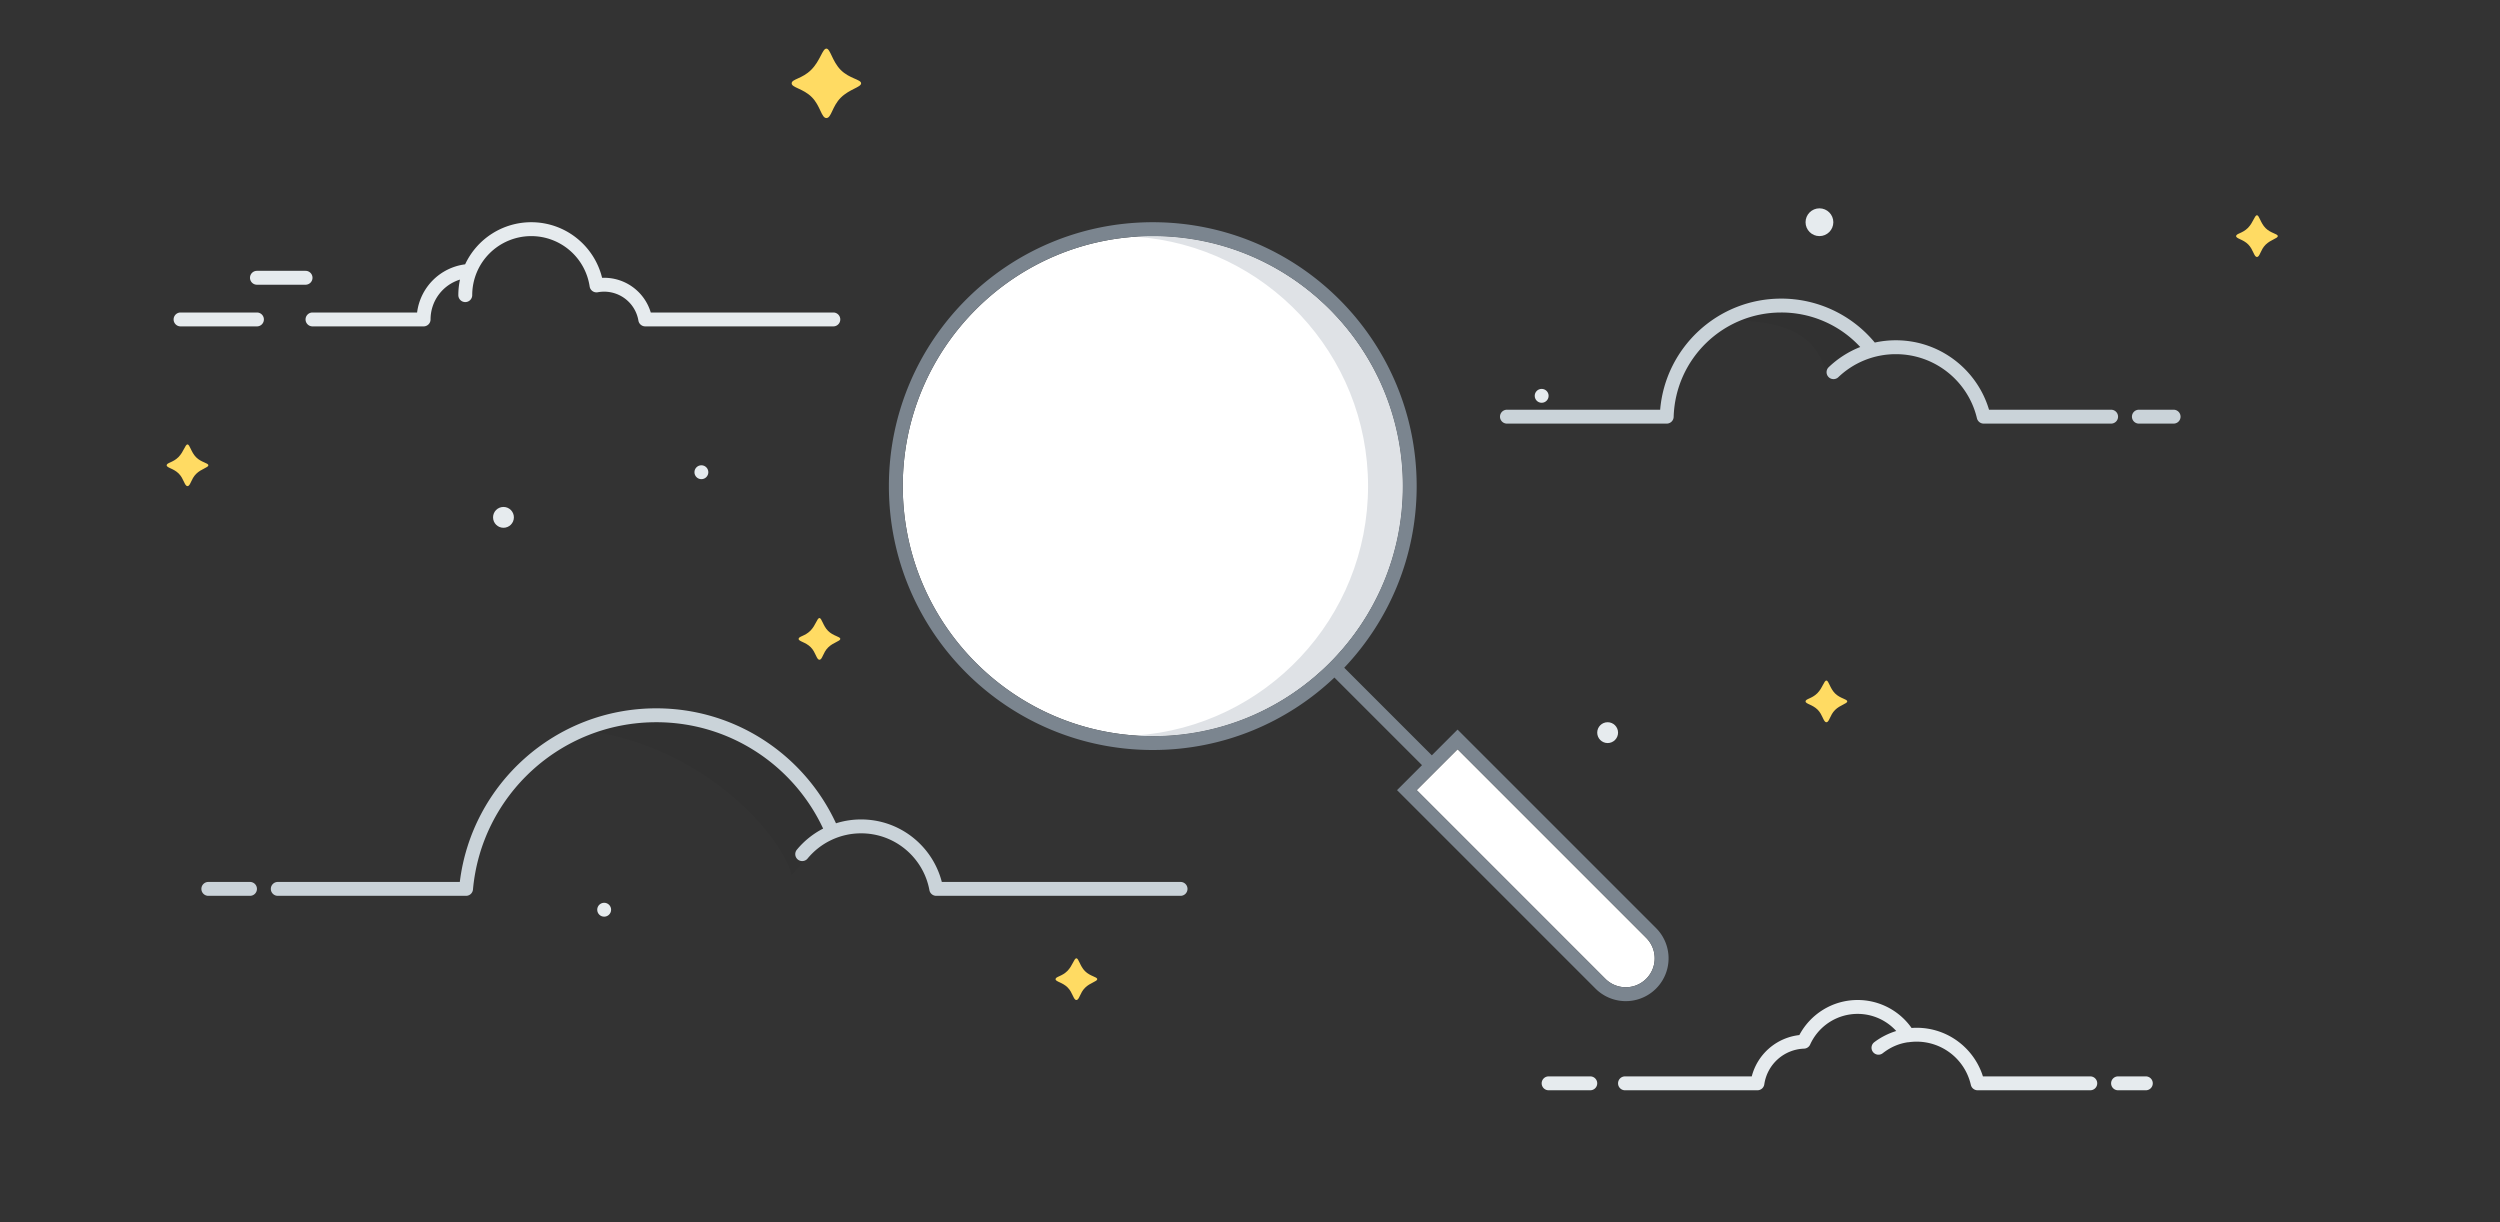 <svg
          xmlns="http://www.w3.org/2000/svg"
          xmlns:xlink="http://www.w3.org/1999/xlink"
          width="360"
          height="176"
          class="wd-graphic wd-graphic-empty-state-search-gray"
          focusable="false"
          role="presentation"
          viewBox="0 0 360 176"
        >
          <rect x="0" y="0" width="360" height="176" fill="#333333" stroke="none"/>
          <defs>
            <path
              id="wd-graphic-empty-state-search-gray-path-1"
              d="M65.5 2C51.677 2 40.325 12.584 39.108 26.09a1 1 0 0 1-.996.91H11a1 1 0 1 1 0-2h26.213C38.939 10.91 50.945 0 65.5 0c11.476 0 21.366 6.783 25.883 16.555A11.992 11.992 0 0 1 95 16c5.592 0 10.289 3.824 11.622 9H141a1 1 0 0 1 0 2H105.779a1 1 0 0 1-.944-.82C103.98 21.527 99.901 18 95 18a9.978 9.978 0 0 0-7.728 3.653 1 1 0 0 1-1.544-1.27 12.047 12.047 0 0 1 3.803-3.067C85.313 8.268 76.138 2 65.5 2zM1 25a1 1 0 1 0 0 2h6a1 1 0 1 0 0-2H1z"
            ></path>
            <path
              id="wd-graphic-empty-state-search-gray-path-3"
              d="M40.5 2c-8.403 0-15.245 6.687-15.493 15.03a1 1 0 0 1-1 .97H1a1 1 0 1 1 0-2h22.063C23.825 7.037 31.34 0 40.5 0a17.466 17.466 0 0 1 13.471 6.329C54.946 6.113 55.961 6 57 6c6.343 0 11.699 4.217 13.42 10H88a1 1 0 1 1 0 2H69.672a.993.993 0 0 1-.64-.216.999.999 0 0 1-.353-.554C67.429 11.938 62.673 8 57 8c-3.225 0-6.15 1.27-8.308 3.34a1 1 0 0 1-1.384-1.442 14.013 14.013 0 0 1 4.565-2.93A15.456 15.456 0 0 0 40.5 2zM92 16a1 1 0 1 0 0 2h5a1 1 0 1 0 0-2h-5z"
            ></path>
            <path
              id="wd-graphic-empty-state-search-gray-path-5"
              d="M51.5 2a8.5 8.5 0 0 0-8.5 8.5 1 1 0 1 1-2 0c0-.768.082-1.517.239-2.238A6.003 6.003 0 0 0 37 14a1 1 0 0 1-1 1H20a1 1 0 1 1 0-2h15.062a8.004 8.004 0 0 1 6.918-6.936A10.501 10.501 0 0 1 51.5 0c4.94 0 9.083 3.411 10.202 8.007A7.002 7.002 0 0 1 68.71 13H95a1 1 0 1 1 0 2H67.917a1 1 0 0 1-.986-.835 5.002 5.002 0 0 0-5.85-4.08 1 1 0 0 1-1.173-.838A8.503 8.503 0 0 0 51.5 2zM0 14a1 1 0 0 1 1-1h11a1 1 0 1 1 0 2H1a1 1 0 0 1-1-1zm12-7a1 1 0 1 0 0 2h7a1 1 0 1 0 0-2h-7z"
            ></path>
            <path
              id="wd-graphic-empty-state-search-gray-path-7"
              d="M38.661 6.416a7.502 7.502 0 0 1 12.397-1.952c-1.17.363-2.257.923-3.17 1.62a1 1 0 1 0 1.224 1.583c1.073-.841 2.268-1.385 3.628-1.583.053.001.107-.002.16-.01a8.004 8.004 0 0 1 8.901 6.146 1 1 0 0 0 .996.78H79a1 1 0 1 0 0-2H63.542C62.267 6.943 58.478 4 54 4c-.24 0-.489.01-.734.028A9.49 9.49 0 0 0 45.5 0c-3.64 0-6.8 2.047-8.395 5.05A8.006 8.006 0 0 0 30.252 11H12a1 1 0 1 0 0 2h19.07a1 1 0 0 0 .99-.858 6.002 6.002 0 0 1 5.725-5.138 1 1 0 0 0 .876-.588zM82 12a1 1 0 0 1 1-1h4a1 1 0 1 1 0 2h-4a1 1 0 0 1-1-1zM1 11a1 1 0 1 0 0 2h6a1 1 0 1 0 0-2H1z"
            ></path>
            <path
              id="wd-graphic-empty-state-search-gray-path-9"
              d="M5 0c.57 0 .827 1.836 2.077 3.086C8.327 4.336 10 4.432 10 5c0 .568-1.684.823-2.934 2.073C5.816 8.323 5.723 10 5 10c-.723 0-.854-1.762-2.104-3.012S0 5.623 0 5s1.508-.642 2.815-1.949S4.43 0 5 0z"
            ></path>
            <path
              id="wd-graphic-empty-state-search-gray-path-11"
              d="M3 0c.342 0 .496 1.102 1.246 1.852S6 2.659 6 3c0 .34-1.01.494-1.76 1.244S3.433 6 3 6c-.434 0-.512-1.057-1.262-1.807S0 3.373 0 3c0-.374.905-.385 1.69-1.17C2.472 1.047 2.657 0 3 0z"
            ></path>
            <path
              id="wd-graphic-empty-state-search-gray-path-13"
              d="M3 0c.342 0 .496 1.102 1.246 1.852S6 2.659 6 3c0 .34-1.01.494-1.76 1.244S3.433 6 3 6c-.434 0-.512-1.057-1.262-1.807S0 3.373 0 3c0-.374.905-.385 1.69-1.17C2.472 1.047 2.657 0 3 0z"
            ></path>
            <path
              id="wd-graphic-empty-state-search-gray-path-15"
              d="M3 0c.342 0 .496 1.102 1.246 1.852S6 2.659 6 3c0 .34-1.01.494-1.76 1.244S3.433 6 3 6c-.434 0-.512-1.057-1.262-1.807S0 3.373 0 3c0-.374.905-.385 1.69-1.17C2.472 1.047 2.657 0 3 0z"
            ></path>
            <path
              id="wd-graphic-empty-state-search-gray-path-17"
              d="M3 0c.342 0 .496 1.102 1.246 1.852S6 2.659 6 3c0 .34-1.01.494-1.76 1.244S3.433 6 3 6c-.434 0-.512-1.057-1.262-1.807S0 3.373 0 3c0-.374.905-.385 1.69-1.17C2.472 1.047 2.657 0 3 0z"
            ></path>
            <path
              id="wd-graphic-empty-state-search-gray-path-19"
              d="M3 0c.342 0 .496 1.102 1.246 1.852S6 2.659 6 3c0 .34-1.01.494-1.76 1.244S3.433 6 3 6c-.434 0-.512-1.057-1.262-1.807S0 3.373 0 3c0-.374.905-.385 1.69-1.17C2.472 1.047 2.657 0 3 0z"
            ></path>
            <circle
              id="wd-graphic-empty-state-search-gray-path-21"
              cx="2"
              cy="2"
              r="2"
            ></circle>
            <circle
              id="wd-graphic-empty-state-search-gray-path-23"
              cx="1.5"
              cy="1.5"
              r="1.5"
            ></circle>
            <circle
              id="wd-graphic-empty-state-search-gray-path-25"
              cx="1.5"
              cy="1.5"
              r="1.5"
            ></circle>
            <circle
              id="wd-graphic-empty-state-search-gray-path-27"
              cx="1"
              cy="1"
              r="1"
            ></circle>
            <circle
              id="wd-graphic-empty-state-search-gray-path-29"
              cx="1"
              cy="1"
              r="1"
            ></circle>
            <circle
              id="wd-graphic-empty-state-search-gray-path-31"
              cx="1"
              cy="1"
              r="1"
            ></circle>
          </defs>
          <g fill="none" fill-rule="evenodd" class="wd-icon-container">
            <g fill-rule="nonzero" transform="translate(29 102)">
              <path
                fill="#000"
                fill-opacity=".04"
                d="M92 18C81.5 1.5 66.5-2 53.5 3c18 1.5 29.948 14.971 31.5 21 3.5-4 6-6 7-6z"
              ></path>
              <use
                fill="#CAD3D9"
                xlink:href="#wd-graphic-empty-state-search-gray-path-1"
              ></use>
            </g>
            <g fill-rule="nonzero" transform="translate(216 43)">
              <path
                fill="#000"
                fill-opacity=".04"
                d="M54 7C48 1 43.5-.276 32 3.099c7 0 13.5.901 15 7.901 4-4.5 5.5-3 7-4z"
              ></path>
              <use
                fill="#CAD3D9"
                xlink:href="#wd-graphic-empty-state-search-gray-path-3"
              ></use>
            </g>
            <use
              fill="#E6EBEE"
              fill-rule="nonzero"
              transform="translate(25 32)"
              xlink:href="#wd-graphic-empty-state-search-gray-path-5"
            ></use>
            <use
              fill="#E6EBEE"
              fill-rule="nonzero"
              transform="translate(222 144)"
              xlink:href="#wd-graphic-empty-state-search-gray-path-7"
            ></use>
            <use
              fill="#FFDB63"
              transform="translate(114 7)"
              xlink:href="#wd-graphic-empty-state-search-gray-path-9"
            ></use>
            <use
              fill="#FFDB63"
              transform="translate(115 89)"
              xlink:href="#wd-graphic-empty-state-search-gray-path-11"
            ></use>
            <use
              fill="#FFDB63"
              transform="translate(152 138)"
              xlink:href="#wd-graphic-empty-state-search-gray-path-13"
            ></use>
            <use
              fill="#FFDB63"
              transform="translate(322 31)"
              xlink:href="#wd-graphic-empty-state-search-gray-path-15"
            ></use>
            <use
              fill="#FFDB63"
              transform="translate(24 64)"
              xlink:href="#wd-graphic-empty-state-search-gray-path-17"
            ></use>
            <use
              fill="#FFDB63"
              transform="translate(260 98)"
              xlink:href="#wd-graphic-empty-state-search-gray-path-19"
            ></use>
            <use
              fill="#E6EBEE"
              transform="translate(260 30)"
              xlink:href="#wd-graphic-empty-state-search-gray-path-21"
            ></use>
            <use
              fill="#E6EBEE"
              transform="translate(71 73)"
              xlink:href="#wd-graphic-empty-state-search-gray-path-23"
            ></use>
            <use
              fill="#E6EBEE"
              transform="translate(230 104)"
              xlink:href="#wd-graphic-empty-state-search-gray-path-25"
            ></use>
            <use
              fill="#E6EBEE"
              transform="translate(86 130)"
              xlink:href="#wd-graphic-empty-state-search-gray-path-27"
            ></use>
            <use
              fill="#E6EBEE"
              transform="translate(100 67)"
              xlink:href="#wd-graphic-empty-state-search-gray-path-29"
            ></use>
            <use
              fill="#E6EBEE"
              transform="translate(221 56)"
              xlink:href="#wd-graphic-empty-state-search-gray-path-31"
            ></use>
            <path
              fill="#fff"
              d="M166 106c-19.882 0-36-16.118-36-36s16.118-36 36-36 36 16.118 36 36-16.118 36-36 36zm43.89 1.89l27.165 27.165a4.164 4.164 0 1 1-5.889 5.89L204 113.778l5.89-5.889z"
            ></path>
            <path
              fill="#dfe2e6"
              d="M163.5 105.915C182.216 104.63 197 89.042 197 70c0-19.042-14.784-34.63-33.5-35.915.826-.056 1.66-.085 2.5-.085 19.882 0 36 16.118 36 36s-16.118 36-36 36c-.84 0-1.674-.029-2.5-.085z"
            ></path>
            <path
              fill="#7b858f"
              d="M204.768 110.182l-12.614-12.614C185.34 104.033 176.134 108 166 108c-20.987 0-38-17.013-38-38s17.013-38 38-38 38 17.013 38 38c0 10.134-3.967 19.34-10.432 26.154l12.614 12.614 3.707-3.707 28.58 28.58a6.164 6.164 0 1 1-8.717 8.718l-28.58-28.58 3.596-3.597zM166 106c19.882 0 36-16.118 36-36s-16.118-36-36-36-36 16.118-36 36 16.118 36 36 36zm43.89 1.89l-5.89 5.888 27.166 27.167a4.164 4.164 0 0 0 5.89-5.89l-27.167-27.166z"
            ></path>
          </g>
        </svg>